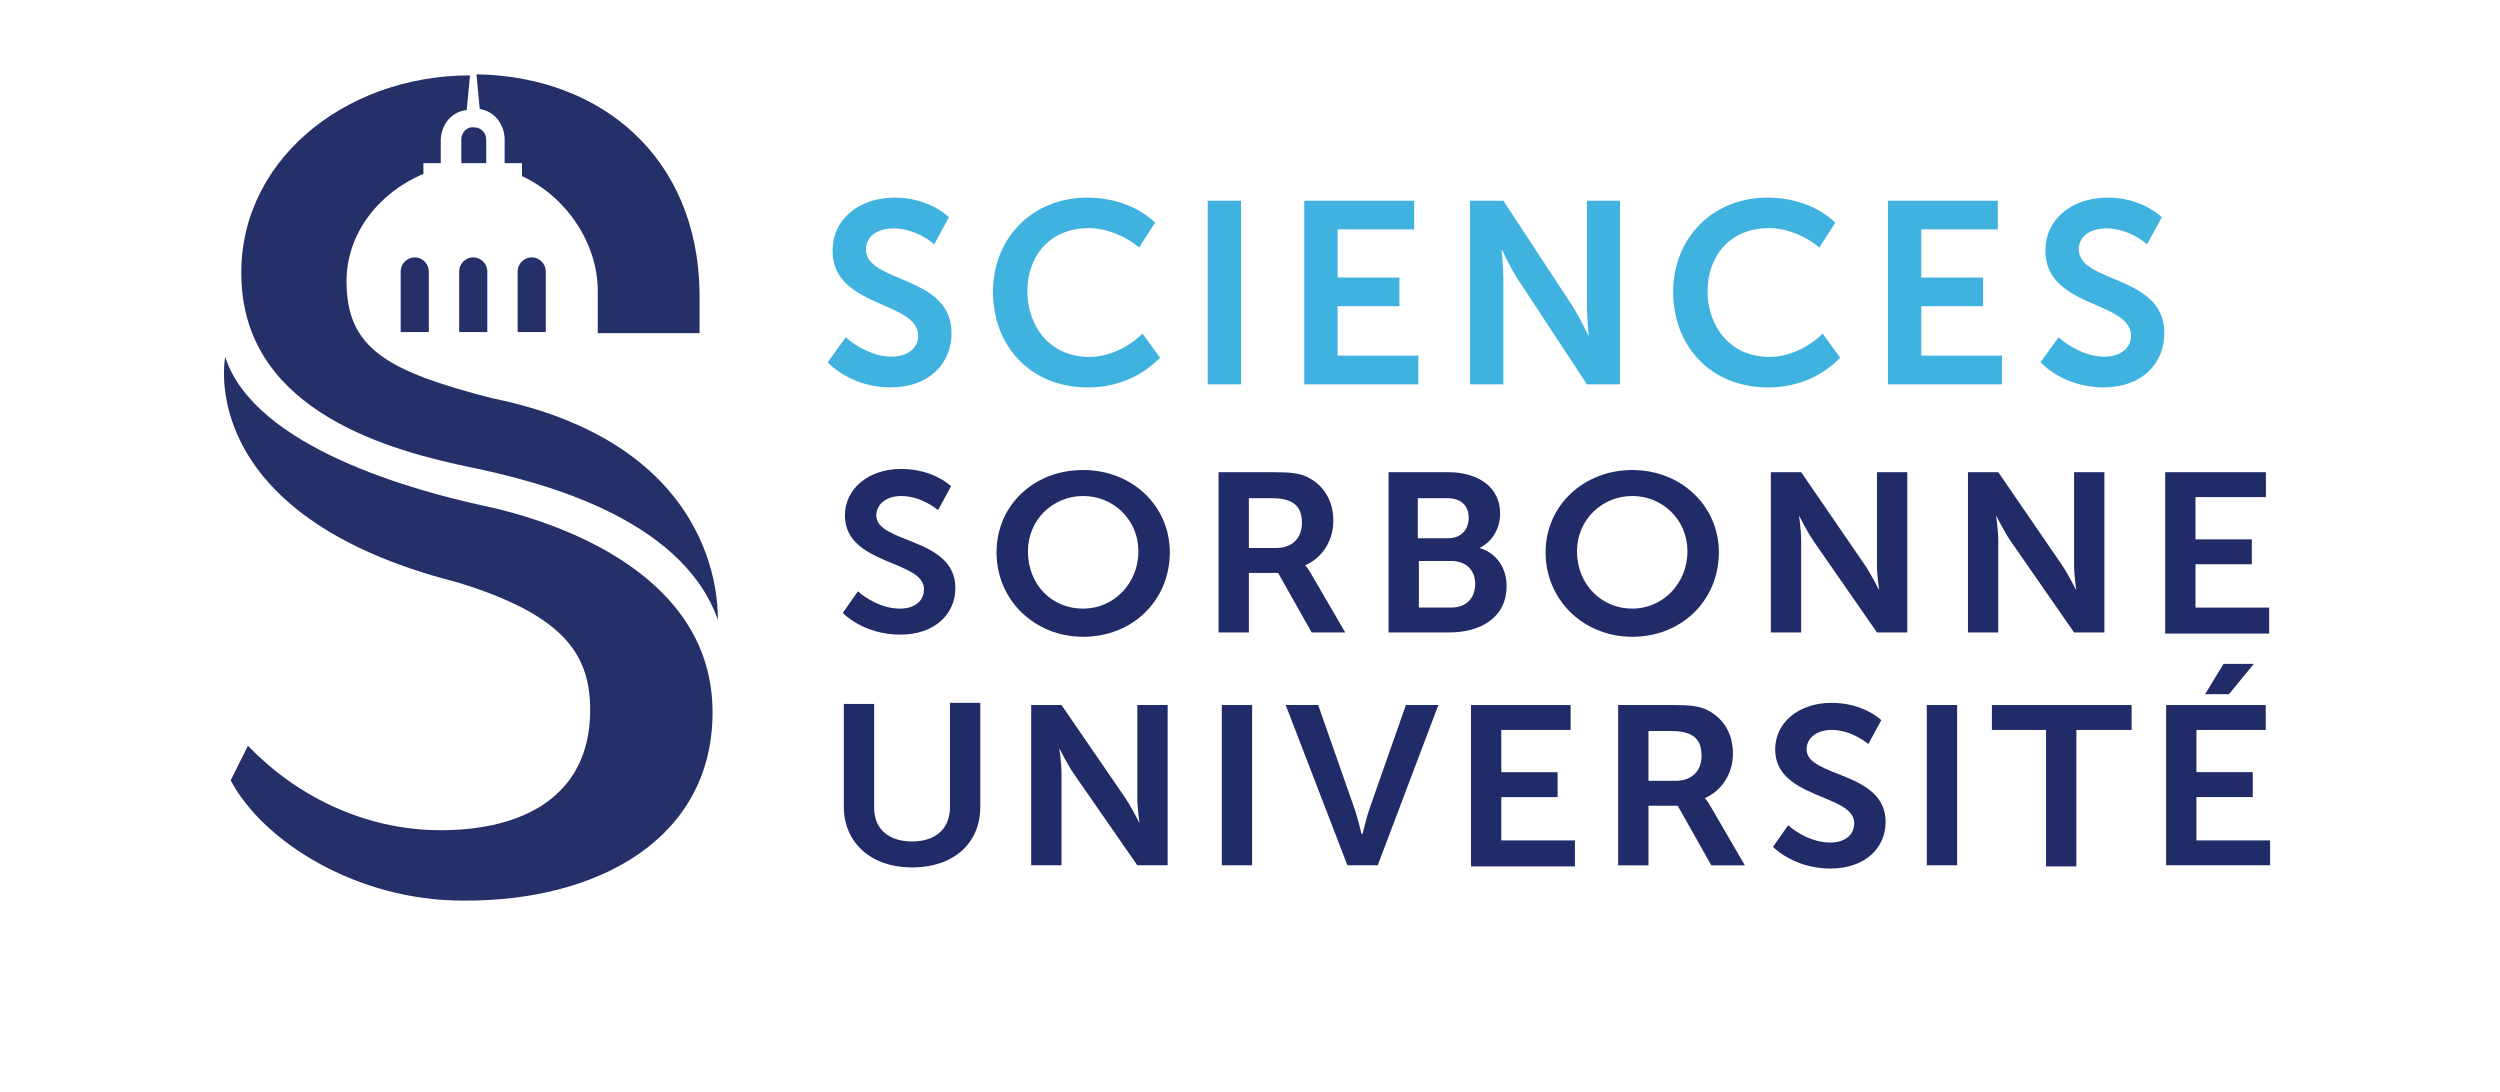 <?xml version="1.0" encoding="UTF-8" standalone="no"?>
<!-- Created with Inkscape (http://www.inkscape.org/) -->

<svg
   xmlns:dc="http://purl.org/dc/elements/1.1/"
   xmlns:cc="http://creativecommons.org/ns#"
   xmlns:rdf="http://www.w3.org/1999/02/22-rdf-syntax-ns#"
   xmlns:svg="http://www.w3.org/2000/svg"
   xmlns="http://www.w3.org/2000/svg"
   xmlns:sodipodi="http://sodipodi.sourceforge.net/DTD/sodipodi-0.dtd"
   xmlns:inkscape="http://www.inkscape.org/namespaces/inkscape"
   version="1.1"
   id="svg2"
   width="1392"
   height="608"
   viewBox="0 0 1392 608"
   sodipodi:docname="faculte_sciences_sorbonne_logo.svg"
   inkscape:version="0.92.1 r15371">
  <defs
     id="defs6">
    <clipPath
       clipPathUnits="userSpaceOnUse"
       id="clipPath4639">
      <rect
         style="fill:#202b67;fill-opacity:1;stroke:none;stroke-width:0;stroke-linecap:round;stroke-linejoin:round;stroke-miterlimit:4;stroke-dasharray:none;stroke-opacity:1"
         id="rect4641"
         width="372.838"
         height="521.973"
         x="48.469"
         y="26.373" />
    </clipPath>
    <clipPath
       clipPathUnits="userSpaceOnUse"
       id="clipPath4647">
      <rect
         style="fill:#202b67;fill-opacity:1;stroke:none;stroke-width:0;stroke-linecap:round;stroke-linejoin:round;stroke-miterlimit:4;stroke-dasharray:none;stroke-opacity:1"
         id="rect4649"
         width="413.909"
         height="648.545"
         x="-87"
         y="240.227" />
    </clipPath>
    <clipPath
       clipPathUnits="userSpaceOnUse"
       id="clipPath4653">
      <rect
         style="fill:#202b67;fill-opacity:1;stroke:none;stroke-width:0;stroke-linecap:round;stroke-linejoin:round;stroke-miterlimit:4;stroke-dasharray:none;stroke-opacity:1"
         id="rect4655"
         width="365.381"
         height="559.257"
         x="-80.16"
         y="283.631" />
    </clipPath>
    <clipPath
       clipPathUnits="userSpaceOnUse"
       id="clipPath4653-5">
      <rect
         style="fill:#202b67;fill-opacity:1;stroke:none;stroke-width:0;stroke-linecap:round;stroke-linejoin:round;stroke-miterlimit:4;stroke-dasharray:none;stroke-opacity:1"
         id="rect4655-1"
         width="365.381"
         height="559.257"
         x="-80.16"
         y="283.631" />
    </clipPath>
    <clipPath
       clipPathUnits="userSpaceOnUse"
       id="clipPath4684">
      <g
         id="use4686"
         inkscape:label="Clip">
        <g
           transform="translate(-24.054,0.551)"
           id="g5189">
          <path
             style="fill:#000000;stroke-width:1.333"
             d="M 110.837,790.749 C 67.865,785.343 26.67,763.115 6.564,734.484 l -6.491,-9.243 4.851,-9.804 4.851,-9.804 8.399,7.857 c 26.791,25.062 61.438,38.645 98.574,38.645 20.849,0 34.076,-2.567 47.857,-9.288 20.366,-9.932 31.159,-24.928 33.974,-47.205 5.241,-41.477 -17.307,-64.303 -81.825,-82.831 C 41.895,591.313 -0.158,553.064 -3.671,503.278 c -0.432,-6.129 -0.469,-11.143 -0.081,-11.143 0.388,0 2.427,3.438 4.531,7.641 5.077,10.14 21.048,25.757 35.607,34.818 23.301,14.501 53.928,26.09 97.31,36.821 31.628,7.823 48.195,13.576 67.575,23.465 26.021,13.278 44.599,30.293 55.213,50.568 7.818,14.934 9.425,22.377 9.361,43.353 -0.051,16.85 -0.416,19.705 -3.747,29.333 -4.845,14.004 -10.129,23.041 -19.209,32.848 -23.151,25.006 -59.211,38.811 -105.575,40.416 -9.191,0.318 -21.106,0.026 -26.479,-0.65 z m 153.119,-166.269 c -12.449,-24.102 -44.21,-46.628 -84.783,-60.131 -14.996,-4.991 -22.83,-7.044 -58.731,-15.397 -43.203,-10.052 -74.789,-25.903 -93.729,-47.039 -7.632,-8.517 -16.168,-24.948 -18.932,-36.444 -2.492,-10.365 -2.128,-34.669 0.679,-45.333 4.117,-15.642 13.358,-32.277 24.523,-44.145 23.38,-24.853 52.348,-38.252 90.511,-41.865 l 9.556,-0.905 -0.625,5.791 c -1.425,13.203 -1.699,13.921 -6.076,15.891 -6.855,3.085 -9.592,8.068 -10.184,18.536 l -0.521,9.217 -4.187,0.407 c -3.135,0.305 -4.291,1.141 -4.602,3.326 -0.278,1.952 -2.909,4.326 -7.938,7.165 -24.083,13.592 -37.216,38.748 -33.587,64.337 1.777,12.532 5.209,19.724 13.059,27.37 11.401,11.105 32.862,19.939 70.461,29.002 49.638,11.967 82.316,31.631 102.156,61.475 10.264,15.439 18.921,40.724 18,52.574 l -0.402,5.17 z M 94.885,476.921 v -18.241 c -0.117,-18.085 0.491,-23.16 7.173,-23.16 7.406,0 7.056,5.123 7.173,23.16 v 18.241 c -6.8,-0.058 -7.268,-0.02 -14.346,0 z m 32.609,-0.341 c -0.489,-0.489 -0.889,-8.455 -0.889,-17.703 0,-13.06 0.463,-17.476 2.076,-19.778 2.241,-3.199 5.909,-3.779 10.012,-1.583 2.367,1.267 2.579,2.963 2.579,20.667 v 19.286 h -6.444 c -3.544,0 -6.844,-0.4 -7.333,-0.889 z m 32.06,0.06 c -0.522,-0.522 -0.94,-8.199 -0.929,-17.06 0.023,-18.774 1.267,-22.572 7.595,-23.189 7.224,-0.705 8.533,3.055 8.093,23.24 l -0.374,17.171 -6.718,0.393 c -3.695,0.216 -7.145,-0.034 -7.667,-0.556 z m 44.385,-12.958 c 0,-15.88 -3.189,-30.547 -8.971,-41.259 -5.073,-9.399 -18.185,-23.121 -26.664,-27.907 -5.962,-3.365 -7.032,-4.558 -7.032,-7.841 0,-3.537 -0.404,-3.873 -4.667,-3.873 h -4.667 l -0.005,-9 c -0.005,-10.569 -2.779,-16.287 -9.188,-18.942 -4.407,-1.825 -4.862,-2.924 -6.004,-14.492 l -0.701,-7.101 8.949,0.855 c 49.37,4.714 84.859,27.517 102.742,66.016 8.269,17.801 10.977,30.535 11.838,55.664 l 0.743,21.667 h -28.187 -28.187 z m -76,-88.785 c 0,-10.995 3.773,-14.64 10.37,-10.02 2.497,1.749 2.963,3.323 2.963,10 v 7.924 h -6.667 -6.667 z"
             id="path5187"
             inkscape:connector-curvature="0"
             clip-path="url(#clipPath4653)"
             transform="translate(-757.538,-458.228)"
             sodipodi:nodetypes="cscccssssssscsssscsssccssssssssccsccscsscssccsccsccccsccscsccssscsccscsscccccsscccccscscccs" />
        </g>
      </g>
    </clipPath>
    <clipPath
       clipPathUnits="userSpaceOnUse"
       id="clipPath4653-57">
      <rect
         style="fill:#202b67;fill-opacity:1;stroke:none;stroke-width:0;stroke-linecap:round;stroke-linejoin:round;stroke-miterlimit:4;stroke-dasharray:none;stroke-opacity:1"
         id="rect4655-16"
         width="365.381"
         height="559.257"
         x="-80.16"
         y="283.631" />
    </clipPath>
    <clipPath
       clipPathUnits="userSpaceOnUse"
       id="clipPath4653-3">
      <rect
         style="fill:#202b67;fill-opacity:1;stroke:none;stroke-width:0;stroke-linecap:round;stroke-linejoin:round;stroke-miterlimit:4;stroke-dasharray:none;stroke-opacity:1"
         id="rect4655-3"
         width="365.381"
         height="559.257"
         x="-80.16"
         y="283.631" />
    </clipPath>
    <clipPath
       clipPathUnits="userSpaceOnUse"
       id="clipPath4653-57-3">
      <rect
         style="fill:#202b67;fill-opacity:1;stroke:none;stroke-width:0;stroke-linecap:round;stroke-linejoin:round;stroke-miterlimit:4;stroke-dasharray:none;stroke-opacity:1"
         id="rect4655-16-7"
         width="365.381"
         height="559.257"
         x="-80.16"
         y="283.631" />
    </clipPath>
    <clipPath
       clipPathUnits="userSpaceOnUse"
       id="clipPath4818">
      <rect
         style="fill:#d70000;fill-opacity:1;stroke:none;stroke-width:0;stroke-linecap:round;stroke-linejoin:round;stroke-miterlimit:4;stroke-dasharray:none;stroke-opacity:0.977"
         id="rect4820"
         width="28.895"
         height="58.722"
         x="-694.777"
         y="-33.349" />
    </clipPath>
    <clipPath
       clipPathUnits="userSpaceOnUse"
       id="clipPath4818-4">
      <rect
         style="fill:#d70000;fill-opacity:1;stroke:none;stroke-width:0;stroke-linecap:round;stroke-linejoin:round;stroke-miterlimit:4;stroke-dasharray:none;stroke-opacity:0.977"
         id="rect4820-8"
         width="28.895"
         height="58.722"
         x="-694.777"
         y="-33.349" />
    </clipPath>
    <clipPath
       clipPathUnits="userSpaceOnUse"
       id="clipPath4653-4">
      <rect
         style="fill:#202b67;fill-opacity:1;stroke:none;stroke-width:0;stroke-linecap:round;stroke-linejoin:round;stroke-miterlimit:4;stroke-dasharray:none;stroke-opacity:1"
         id="rect4655-8"
         width="365.381"
         height="559.257"
         x="-80.16"
         y="283.631" />
    </clipPath>
    <clipPath
       clipPathUnits="userSpaceOnUse"
       id="clipPath4818-2">
      <rect
         style="fill:#d70000;fill-opacity:1;stroke:none;stroke-width:0;stroke-linecap:round;stroke-linejoin:round;stroke-miterlimit:4;stroke-dasharray:none;stroke-opacity:0.977"
         id="rect4820-1"
         width="28.895"
         height="58.722"
         x="-694.777"
         y="-33.349" />
    </clipPath>
    <clipPath
       clipPathUnits="userSpaceOnUse"
       id="clipPath4653-9">
      <rect
         style="fill:#202b67;fill-opacity:1;stroke:none;stroke-width:0;stroke-linecap:round;stroke-linejoin:round;stroke-miterlimit:4;stroke-dasharray:none;stroke-opacity:1"
         id="rect4655-9"
         width="365.381"
         height="559.257"
         x="-80.16"
         y="283.631" />
    </clipPath>
    <clipPath
       clipPathUnits="userSpaceOnUse"
       id="clipPath4818-9">
      <rect
         style="fill:#d70000;fill-opacity:1;stroke:none;stroke-width:0;stroke-linecap:round;stroke-linejoin:round;stroke-miterlimit:4;stroke-dasharray:none;stroke-opacity:0.977"
         id="rect4820-0"
         width="28.895"
         height="58.722"
         x="-694.777"
         y="-33.349" />
    </clipPath>
    <clipPath
       clipPathUnits="userSpaceOnUse"
       id="clipPath4653-8">
      <rect
         style="fill:#202b67;fill-opacity:1;stroke:none;stroke-width:0;stroke-linecap:round;stroke-linejoin:round;stroke-miterlimit:4;stroke-dasharray:none;stroke-opacity:1"
         id="rect4655-93"
         width="365.381"
         height="559.257"
         x="-80.16"
         y="283.631" />
    </clipPath>
    <clipPath
       clipPathUnits="userSpaceOnUse"
       id="clipPath4974">
      <g
         id="g4988"
         transform="translate(-176.255,-849.973)">
        <rect
           y="878.227"
           x="-686.114"
           height="362.5"
           width="448.182"
           id="rect4976"
           style="fill:#d70000;fill-opacity:1;stroke:none;stroke-width:0;stroke-linecap:round;stroke-linejoin:round;stroke-miterlimit:4;stroke-dasharray:none;stroke-opacity:0.977" />
        <rect
           y="688.409"
           x="-419.841"
           height="243.864"
           width="137.091"
           id="rect4978"
           style="fill:#d70000;fill-opacity:1;stroke:none;stroke-width:0;stroke-linecap:round;stroke-linejoin:round;stroke-miterlimit:4;stroke-dasharray:none;stroke-opacity:0.977" />
        <rect
           y="639.636"
           x="-719.068"
           height="297.909"
           width="199.045"
           id="rect4980"
           style="fill:#d70000;fill-opacity:1;stroke:none;stroke-width:0;stroke-linecap:round;stroke-linejoin:round;stroke-miterlimit:4;stroke-dasharray:none;stroke-opacity:0.977" />
        <rect
           y="671.273"
           x="-604.386"
           height="147.636"
           width="122.591"
           id="rect4982"
           style="fill:#d70000;fill-opacity:1;stroke:none;stroke-width:0;stroke-linecap:round;stroke-linejoin:round;stroke-miterlimit:4;stroke-dasharray:none;stroke-opacity:0.977" />
        <rect
           y="696.318"
           x="-460.705"
           height="116"
           width="116"
           id="rect4984"
           style="fill:#d70000;fill-opacity:1;stroke:none;stroke-width:0;stroke-linecap:round;stroke-linejoin:round;stroke-miterlimit:4;stroke-dasharray:none;stroke-opacity:0.977" />
        <rect
           y="669.955"
           x="-628.114"
           height="81.727"
           width="210.909"
           id="rect4986"
           style="fill:#d70000;fill-opacity:1;stroke:none;stroke-width:0;stroke-linecap:round;stroke-linejoin:round;stroke-miterlimit:4;stroke-dasharray:none;stroke-opacity:0.977" />
      </g>
    </clipPath>
    <clipPath
       clipPathUnits="userSpaceOnUse"
       id="clipPath4818-1">
      <rect
         style="fill:#d70000;fill-opacity:1;stroke:none;stroke-width:0;stroke-linecap:round;stroke-linejoin:round;stroke-miterlimit:4;stroke-dasharray:none;stroke-opacity:0.977"
         id="rect4820-2"
         width="28.895"
         height="58.722"
         x="-694.777"
         y="-33.349" />
    </clipPath>
    <clipPath
       clipPathUnits="userSpaceOnUse"
       id="clipPath4653-2">
      <rect
         style="fill:#202b67;fill-opacity:1;stroke:none;stroke-width:0;stroke-linecap:round;stroke-linejoin:round;stroke-miterlimit:4;stroke-dasharray:none;stroke-opacity:1"
         id="rect4655-15"
         width="365.381"
         height="559.257"
         x="-80.16"
         y="283.631" />
    </clipPath>
    <clipPath
       clipPathUnits="userSpaceOnUse"
       id="clipPath4974-0">
      <g
         id="g4988-9"
         transform="translate(-176.255,-849.973)">
        <rect
           y="878.227"
           x="-686.114"
           height="362.5"
           width="448.182"
           id="rect4976-0"
           style="fill:#d70000;fill-opacity:1;stroke:none;stroke-width:0;stroke-linecap:round;stroke-linejoin:round;stroke-miterlimit:4;stroke-dasharray:none;stroke-opacity:0.977" />
        <rect
           y="688.409"
           x="-419.841"
           height="243.864"
           width="137.091"
           id="rect4978-4"
           style="fill:#d70000;fill-opacity:1;stroke:none;stroke-width:0;stroke-linecap:round;stroke-linejoin:round;stroke-miterlimit:4;stroke-dasharray:none;stroke-opacity:0.977" />
        <rect
           y="639.636"
           x="-719.068"
           height="297.909"
           width="199.045"
           id="rect4980-0"
           style="fill:#d70000;fill-opacity:1;stroke:none;stroke-width:0;stroke-linecap:round;stroke-linejoin:round;stroke-miterlimit:4;stroke-dasharray:none;stroke-opacity:0.977" />
        <rect
           y="671.273"
           x="-604.386"
           height="147.636"
           width="122.591"
           id="rect4982-1"
           style="fill:#d70000;fill-opacity:1;stroke:none;stroke-width:0;stroke-linecap:round;stroke-linejoin:round;stroke-miterlimit:4;stroke-dasharray:none;stroke-opacity:0.977" />
        <rect
           y="696.318"
           x="-460.705"
           height="116"
           width="116"
           id="rect4984-3"
           style="fill:#d70000;fill-opacity:1;stroke:none;stroke-width:0;stroke-linecap:round;stroke-linejoin:round;stroke-miterlimit:4;stroke-dasharray:none;stroke-opacity:0.977" />
        <rect
           y="669.955"
           x="-628.114"
           height="81.727"
           width="210.909"
           id="rect4986-7"
           style="fill:#d70000;fill-opacity:1;stroke:none;stroke-width:0;stroke-linecap:round;stroke-linejoin:round;stroke-miterlimit:4;stroke-dasharray:none;stroke-opacity:0.977" />
      </g>
    </clipPath>
    <clipPath
       clipPathUnits="userSpaceOnUse"
       id="clipPath4653-3-4">
      <rect
         style="fill:#202b67;fill-opacity:1;stroke:none;stroke-width:0;stroke-linecap:round;stroke-linejoin:round;stroke-miterlimit:4;stroke-dasharray:none;stroke-opacity:1"
         id="rect4655-3-1"
         width="365.381"
         height="559.257"
         x="-80.16"
         y="283.631" />
    </clipPath>
    <clipPath
       clipPathUnits="userSpaceOnUse"
       id="clipPath4818-4-1">
      <rect
         style="fill:#d70000;fill-opacity:1;stroke:none;stroke-width:0;stroke-linecap:round;stroke-linejoin:round;stroke-miterlimit:4;stroke-dasharray:none;stroke-opacity:0.977"
         id="rect4820-8-3"
         width="28.895"
         height="58.722"
         x="-694.777"
         y="-33.349" />
    </clipPath>
    <clipPath
       clipPathUnits="userSpaceOnUse"
       id="clipPath4653-4-0">
      <rect
         style="fill:#202b67;fill-opacity:1;stroke:none;stroke-width:0;stroke-linecap:round;stroke-linejoin:round;stroke-miterlimit:4;stroke-dasharray:none;stroke-opacity:1"
         id="rect4655-8-3"
         width="365.381"
         height="559.257"
         x="-80.16"
         y="283.631" />
    </clipPath>
    <clipPath
       clipPathUnits="userSpaceOnUse"
       id="clipPath4818-2-2">
      <rect
         style="fill:#d70000;fill-opacity:1;stroke:none;stroke-width:0;stroke-linecap:round;stroke-linejoin:round;stroke-miterlimit:4;stroke-dasharray:none;stroke-opacity:0.977"
         id="rect4820-1-1"
         width="28.895"
         height="58.722"
         x="-694.777"
         y="-33.349" />
    </clipPath>
    <clipPath
       clipPathUnits="userSpaceOnUse"
       id="clipPath4653-9-7">
      <rect
         style="fill:#202b67;fill-opacity:1;stroke:none;stroke-width:0;stroke-linecap:round;stroke-linejoin:round;stroke-miterlimit:4;stroke-dasharray:none;stroke-opacity:1"
         id="rect4655-9-5"
         width="365.381"
         height="559.257"
         x="-80.16"
         y="283.631" />
    </clipPath>
    <clipPath
       clipPathUnits="userSpaceOnUse"
       id="clipPath4818-9-6">
      <rect
         style="fill:#d70000;fill-opacity:1;stroke:none;stroke-width:0;stroke-linecap:round;stroke-linejoin:round;stroke-miterlimit:4;stroke-dasharray:none;stroke-opacity:0.977"
         id="rect4820-0-5"
         width="28.895"
         height="58.722"
         x="-694.777"
         y="-33.349" />
    </clipPath>
    <clipPath
       clipPathUnits="userSpaceOnUse"
       id="clipPath4653-8-4">
      <rect
         style="fill:#202b67;fill-opacity:1;stroke:none;stroke-width:0;stroke-linecap:round;stroke-linejoin:round;stroke-miterlimit:4;stroke-dasharray:none;stroke-opacity:1"
         id="rect4655-93-2"
         width="365.381"
         height="559.257"
         x="-80.16"
         y="283.631" />
    </clipPath>
    <clipPath
       clipPathUnits="userSpaceOnUse"
       id="clipPath4818-9-6-9">
      <rect
         style="fill:#d70000;fill-opacity:1;stroke:none;stroke-width:0;stroke-linecap:round;stroke-linejoin:round;stroke-miterlimit:4;stroke-dasharray:none;stroke-opacity:0.977"
         id="rect4820-0-5-1"
         width="28.895"
         height="58.722"
         x="-694.777"
         y="-33.349" />
    </clipPath>
    <clipPath
       clipPathUnits="userSpaceOnUse"
       id="clipPath4653-8-4-9">
      <rect
         style="fill:#202b67;fill-opacity:1;stroke:none;stroke-width:0;stroke-linecap:round;stroke-linejoin:round;stroke-miterlimit:4;stroke-dasharray:none;stroke-opacity:1"
         id="rect4655-93-2-6"
         width="365.381"
         height="559.257"
         x="-80.16"
         y="283.631" />
    </clipPath>
    <clipPath
       clipPathUnits="userSpaceOnUse"
       id="clipPath4818-9-6-0">
      <rect
         style="fill:#d70000;fill-opacity:1;stroke:none;stroke-width:0;stroke-linecap:round;stroke-linejoin:round;stroke-miterlimit:4;stroke-dasharray:none;stroke-opacity:0.977"
         id="rect4820-0-5-5"
         width="28.895"
         height="58.722"
         x="-694.777"
         y="-33.349" />
    </clipPath>
    <clipPath
       clipPathUnits="userSpaceOnUse"
       id="clipPath4653-8-4-6">
      <rect
         style="fill:#202b67;fill-opacity:1;stroke:none;stroke-width:0;stroke-linecap:round;stroke-linejoin:round;stroke-miterlimit:4;stroke-dasharray:none;stroke-opacity:1"
         id="rect4655-93-2-64"
         width="365.381"
         height="559.257"
         x="-80.16"
         y="283.631" />
    </clipPath>
    <clipPath
       clipPathUnits="userSpaceOnUse"
       id="clipPath4653-3-4-7">
      <rect
         style="fill:#202b67;fill-opacity:1;stroke:none;stroke-width:0;stroke-linecap:round;stroke-linejoin:round;stroke-miterlimit:4;stroke-dasharray:none;stroke-opacity:1"
         id="rect4655-3-1-5"
         width="365.381"
         height="559.257"
         x="-80.16"
         y="283.631" />
    </clipPath>
    <clipPath
       clipPathUnits="userSpaceOnUse"
       id="clipPath4653-3-4-9">
      <rect
         style="fill:#202b67;fill-opacity:1;stroke:none;stroke-width:0;stroke-linecap:round;stroke-linejoin:round;stroke-miterlimit:4;stroke-dasharray:none;stroke-opacity:1"
         id="rect4655-3-1-8"
         width="365.381"
         height="559.257"
         x="-80.16"
         y="283.631" />
    </clipPath>
    <clipPath
       clipPathUnits="userSpaceOnUse"
       id="clipPath4818-4-1-2">
      <rect
         style="fill:#d70000;fill-opacity:1;stroke:none;stroke-width:0;stroke-linecap:round;stroke-linejoin:round;stroke-miterlimit:4;stroke-dasharray:none;stroke-opacity:0.977"
         id="rect4820-8-3-8"
         width="28.895"
         height="58.722"
         x="-694.777"
         y="-33.349" />
    </clipPath>
    <clipPath
       clipPathUnits="userSpaceOnUse"
       id="clipPath4653-4-0-2">
      <rect
         style="fill:#202b67;fill-opacity:1;stroke:none;stroke-width:0;stroke-linecap:round;stroke-linejoin:round;stroke-miterlimit:4;stroke-dasharray:none;stroke-opacity:1"
         id="rect4655-8-3-9"
         width="365.381"
         height="559.257"
         x="-80.16"
         y="283.631" />
    </clipPath>
    <clipPath
       clipPathUnits="userSpaceOnUse"
       id="clipPath4818-4-1-7">
      <rect
         style="fill:#d70000;fill-opacity:1;stroke:none;stroke-width:0;stroke-linecap:round;stroke-linejoin:round;stroke-miterlimit:4;stroke-dasharray:none;stroke-opacity:0.977"
         id="rect4820-8-3-6"
         width="28.895"
         height="58.722"
         x="-694.777"
         y="-33.349" />
    </clipPath>
    <clipPath
       clipPathUnits="userSpaceOnUse"
       id="clipPath4653-4-0-1">
      <rect
         style="fill:#202b67;fill-opacity:1;stroke:none;stroke-width:0;stroke-linecap:round;stroke-linejoin:round;stroke-miterlimit:4;stroke-dasharray:none;stroke-opacity:1"
         id="rect4655-8-3-3"
         width="365.381"
         height="559.257"
         x="-80.16"
         y="283.631" />
    </clipPath>
  </defs>
  <sodipodi:namedview
     pagecolor="#ffffff"
     bordercolor="#666666"
     borderopacity="1"
     objecttolerance="10"
     gridtolerance="10"
     guidetolerance="10"
     inkscape:pageopacity="0"
     inkscape:pageshadow="2"
     inkscape:window-width="1920"
     inkscape:window-height="1043"
     id="namedview4"
     showgrid="false"
     inkscape:zoom="1"
     inkscape:cx="-115.04225"
     inkscape:cy="361.07127"
     inkscape:window-x="0"
     inkscape:window-y="0"
     inkscape:window-maximized="1"
     inkscape:current-layer="svg2"
     showguides="false"
     inkscape:lockguides="true" />
  <path
     d="m 460.837,201.751 c 9.216,9.216 22.32,13.968 34.992,13.968 21.888,0 33.984,-13.68 33.984,-30.24 0,-32.544 -47.664,-27.648 -47.664,-46.656 0,-7.056 6.192,-11.664 15.552,-11.664 8.064,0 16.848,3.888 22.464,8.928 l 8.208,-15.12 c -8.064,-7.344 -19.296,-10.944 -29.952,-10.944 -19.872,0 -34.848,11.664 -34.848,29.664 0,31.824 47.664,27.792 47.664,47.232 0,6.912 -5.76,11.664 -14.976,11.664 -9.504,0 -19.296,-5.328 -25.344,-10.8 z"
     style="font-style:normal;font-variant:normal;font-weight:normal;font-stretch:normal;font-size:medium;line-height:1.25;font-family:'Museo Sans Cyrl';-inkscape-font-specification:'Museo Sans Cyrl';letter-spacing:10.45px;word-spacing:0.11px;fill:#40b2e0;fill-opacity:1;stroke:none;stroke-opacity:1"
     id="path4545"
     inkscape:connector-curvature="0" />
  <path
     d="m 552.883,162.439 c 0,30.096 20.736,53.28 52.848,53.28 18.288,0 31.392,-7.632 40.176,-16.56 l -9.792,-13.392 c -7.776,7.632 -18.72,12.96 -29.664,12.96 -22.176,0 -34.416,-17.424 -34.416,-36.576 0,-18.864 11.808,-35.136 34.272,-35.136 9.936,0 20.736,4.608 27.936,10.8 l 8.928,-13.824 c -9.936,-9.648 -24.336,-13.968 -37.728,-13.968 -30.816,0 -52.56,22.752 -52.56,52.416 z"
     style="font-style:normal;font-variant:normal;font-weight:normal;font-stretch:normal;font-size:medium;line-height:1.25;font-family:'Museo Sans Cyrl';-inkscape-font-specification:'Museo Sans Cyrl';letter-spacing:10.45px;word-spacing:0.11px;fill:#40b2e0;fill-opacity:1;stroke:none;stroke-opacity:1"
     id="path4547"
     inkscape:connector-curvature="0" />
  <path
     d="m 672.456,213.991 h 18.576 v -102.24 h -18.576 z"
     style="font-style:normal;font-variant:normal;font-weight:normal;font-stretch:normal;font-size:medium;line-height:1.25;font-family:'Museo Sans Cyrl';-inkscape-font-specification:'Museo Sans Cyrl';letter-spacing:10.45px;word-spacing:0.11px;fill:#40b2e0;fill-opacity:1;stroke:none;stroke-opacity:1"
     id="path4549"
     inkscape:connector-curvature="0" />
  <path
     d="m 726.218,213.991 h 63.504 v -15.984 h -44.928 v -27.504 h 34.416 v -15.984 h -34.416 v -26.784 h 42.624 v -15.984 h -61.2 z"
     style="font-style:normal;font-variant:normal;font-weight:normal;font-stretch:normal;font-size:medium;line-height:1.25;font-family:'Museo Sans Cyrl';-inkscape-font-specification:'Museo Sans Cyrl';letter-spacing:10.45px;word-spacing:0.11px;fill:#40b2e0;fill-opacity:1;stroke:none;stroke-opacity:1"
     id="path4551"
     inkscape:connector-curvature="0" />
  <path
     d="m 818.512,213.991 h 18.576 v -58.896 c 0,-6.048 -1.008,-15.84 -1.008,-15.84 h 0.288 c 0,0 4.608,9.792 8.496,15.84 l 38.736,58.896 h 18.432 v -102.24 h -18.432 v 59.04 c 0,6.048 1.008,15.84 1.008,15.84 h -0.288 c 0,0 -4.752,-9.792 -8.496,-15.84 l -38.736,-59.04 h -18.576 z"
     style="font-style:normal;font-variant:normal;font-weight:normal;font-stretch:normal;font-size:medium;line-height:1.25;font-family:'Museo Sans Cyrl';-inkscape-font-specification:'Museo Sans Cyrl';letter-spacing:10.45px;word-spacing:0.11px;fill:#40b2e0;fill-opacity:1;stroke:none;stroke-opacity:1"
     id="path4553"
     inkscape:connector-curvature="0" />
  <path
     d="m 931.62,162.439 c 0,30.096 20.736,53.28 52.848,53.28 18.288,0 31.392,-7.632 40.176,-16.56 l -9.792,-13.392 c -7.776,7.632 -18.72,12.96 -29.664,12.96 -22.176,0 -34.416,-17.424 -34.416,-36.576 0,-18.864 11.808,-35.136 34.272,-35.136 9.936,0 20.736,4.608 27.936,10.8 l 8.928,-13.824 c -9.936,-9.648 -24.336,-13.968 -37.728,-13.968 -30.816,0 -52.56,22.752 -52.56,52.416 z"
     style="font-style:normal;font-variant:normal;font-weight:normal;font-stretch:normal;font-size:medium;line-height:1.25;font-family:'Museo Sans Cyrl';-inkscape-font-specification:'Museo Sans Cyrl';letter-spacing:10.45px;word-spacing:0.11px;fill:#40b2e0;fill-opacity:1;stroke:none;stroke-opacity:1"
     id="path4555"
     inkscape:connector-curvature="0" />
  <path
     d="m 1051.193,213.991 h 63.504 v -15.984 h -44.928 v -27.504 h 34.416 v -15.984 h -34.416 v -26.784 h 42.624 v -15.984 h -61.2 z"
     style="font-style:normal;font-variant:normal;font-weight:normal;font-stretch:normal;font-size:medium;line-height:1.25;font-family:'Museo Sans Cyrl';-inkscape-font-specification:'Museo Sans Cyrl';letter-spacing:10.45px;word-spacing:0.11px;fill:#40b2e0;fill-opacity:1;stroke:none;stroke-opacity:1"
     id="path4557"
     inkscape:connector-curvature="0" />
  <path
     d="m 1136.143,201.751 c 9.216,9.216 22.32,13.968 34.992,13.968 21.888,0 33.984,-13.68 33.984,-30.24 0,-32.544 -47.664,-27.648 -47.664,-46.656 0,-7.056 6.192,-11.664 15.552,-11.664 8.064,0 16.848,3.888 22.464,8.928 l 8.208,-15.12 c -8.064,-7.344 -19.296,-10.944 -29.952,-10.944 -19.872,0 -34.848,11.664 -34.848,29.664 0,31.824 47.664,27.792 47.664,47.232 0,6.912 -5.76,11.664 -14.976,11.664 -9.504,0 -19.296,-5.328 -25.344,-10.8 z"
     style="font-style:normal;font-variant:normal;font-weight:normal;font-stretch:normal;font-size:medium;line-height:1.25;font-family:'Museo Sans Cyrl';-inkscape-font-specification:'Museo Sans Cyrl';letter-spacing:10.45px;word-spacing:0.11px;fill:#40b2e0;fill-opacity:1;stroke:none;stroke-opacity:1"
     id="path4559"
     inkscape:connector-curvature="0" />
  <g
     id="g4714"
     transform="matrix(1.128,0,0,1.128,-237.925,-384.044)"
     style="fill:#202b67;fill-opacity:1">
    <path
       style="stroke-width:5.346;fill:#202b67;fill-opacity:1"
       id="path18"
       d="m 634.412,632.344 c 0,0 9.088,8.553 20.848,8.553 6.415,0 11.76,-3.207 11.76,-9.622 0,-14.433 -39.023,-11.76 -39.023,-36.35 0,-13.364 11.76,-22.986 27.797,-22.986 16.037,0 24.59,8.553 24.59,8.553 l -6.415,11.76 c 0,0 -8.018,-6.949 -18.175,-6.949 -6.949,0 -12.295,3.742 -12.295,9.622 0,13.899 39.023,10.691 39.023,35.816 0,12.829 -10.157,22.986 -27.263,22.986 -18.175,0 -28.332,-10.691 -28.332,-10.691 z"
       class="st1"
       inkscape:connector-curvature="0" />
    <path
       style="stroke-width:5.346;fill:#202b67;fill-opacity:1"
       id="path20"
       d="m 745.6,640.897 c 14.968,0 27.263,-12.295 27.263,-28.332 0,-15.502 -12.295,-27.263 -27.263,-27.263 -14.968,0 -27.263,11.76 -27.263,27.263 0,16.571 11.76,28.332 27.263,28.332 m 0,-68.424 c 24.055,0 42.765,17.64 42.765,40.627 0,23.521 -18.175,41.696 -42.765,41.696 -24.055,0 -42.765,-18.175 -42.765,-41.696 0,-22.986 18.175,-40.627 42.765,-40.627"
       class="st1"
       inkscape:connector-curvature="0" />
    <path
       style="stroke-width:5.346;fill:#202b67;fill-opacity:1"
       id="path22"
       d="m 840.752,610.961 c 8.018,0 12.829,-4.811 12.829,-12.295 0,-7.484 -3.207,-12.295 -14.968,-12.295 h -11.226 v 24.59 z m -28.332,-37.419 h 26.728 c 9.088,0 12.829,0.535 16.571,2.138 8.018,3.742 13.364,11.226 13.364,21.917 0,9.622 -5.346,18.175 -13.899,21.917 v 0 c 0,0 1.069,1.069 2.673,3.742 l 17.106,29.401 h -16.571 l -16.571,-29.401 h -14.433 v 29.401 h -14.968 z"
       class="st1"
       inkscape:connector-curvature="0" />
    <path
       style="stroke-width:5.346;fill:#202b67;fill-opacity:1"
       id="path24"
       d="m 927.351,640.362 c 7.484,0 11.76,-4.811 11.76,-11.76 0,-6.415 -4.276,-11.226 -11.76,-11.226 h -16.037 v 22.986 z m -1.604,-34.212 c 6.415,0 10.157,-4.276 10.157,-10.157 0,-5.88 -3.742,-9.622 -10.691,-9.622 h -14.433 v 19.779 z m -29.401,-32.608 h 29.401 c 14.968,0 25.659,7.484 25.659,20.313 0,7.484 -3.742,13.899 -10.157,17.106 v 0 c 9.088,2.673 13.364,10.691 13.364,18.71 0,16.037 -13.364,22.986 -28.332,22.986 h -29.935 z"
       class="st1"
       inkscape:connector-curvature="0" />
    <path
       style="stroke-width:5.346;fill:#202b67;fill-opacity:1"
       id="path26"
       d="m 1016.622,640.897 c 14.968,0 27.263,-12.295 27.263,-28.332 0,-15.502 -12.295,-27.263 -27.263,-27.263 -14.968,0 -27.262,11.76 -27.262,27.263 0,16.571 12.295,28.332 27.262,28.332 m 0,-68.424 c 24.055,0 42.765,17.64 42.765,40.627 0,23.521 -18.175,41.696 -42.765,41.696 -24.055,0 -42.765,-18.175 -42.765,-41.696 0,-22.986 18.71,-40.627 42.765,-40.627"
       class="st1"
       inkscape:connector-curvature="0" />
    <path
       style="stroke-width:5.346;fill:#202b67;fill-opacity:1"
       id="path28"
       d="m 1085.046,573.542 h 14.968 l 31.539,45.972 c 3.207,4.811 6.949,12.295 6.949,12.295 v 0 c 0,0 -1.069,-7.484 -1.069,-12.295 v -45.972 h 14.968 v 79.115 h -14.968 l -31.539,-45.438 c -3.207,-4.811 -6.949,-12.295 -6.949,-12.295 v 0 c 0,0 1.069,7.484 1.069,12.295 v 45.438 h -14.968 z"
       class="st1"
       inkscape:connector-curvature="0" />
    <path
       style="stroke-width:5.346;fill:#202b67;fill-opacity:1"
       id="path30"
       d="m 1182.336,573.542 h 14.968 l 31.539,45.972 c 3.207,4.811 6.949,12.295 6.949,12.295 v 0 c 0,0 -1.069,-7.484 -1.069,-12.295 v -45.972 h 14.968 v 79.115 h -14.968 l -31.539,-45.438 c -3.207,-4.811 -6.949,-12.295 -6.949,-12.295 v 0 c 0,0 1.069,7.484 1.069,12.295 v 45.438 h -14.968 z"
       class="st1"
       inkscape:connector-curvature="0" />
    <polygon
       id="polygon32"
       points="190,35.2 190,32.8 183.2,32.8 183.2,28.8 188.4,28.8 188.4,26.5 183.2,26.5 183.2,22.6 189.7,22.6 189.7,20.3 180.4,20.3 180.4,35.2 "
       class="st1"
       transform="matrix(5.346,0,0,5.346,315.279,465.026)"
       style="fill:#202b67;fill-opacity:1" />
    <path
       style="stroke-width:5.346;fill:#202b67;fill-opacity:1"
       id="path34"
       d="m 627.462,687.938 h 14.968 v 51.318 c 0,10.691 7.484,16.571 18.71,16.571 11.226,0 18.71,-5.88 18.71,-17.106 v -51.318 h 14.968 v 51.318 c 0,18.175 -13.364,29.935 -33.677,29.935 -20.313,0 -33.677,-12.295 -33.677,-29.935 z"
       class="st1"
       inkscape:connector-curvature="0" />
    <path
       style="stroke-width:5.346;fill:#202b67;fill-opacity:1"
       id="path36"
       d="m 719.941,688.472 h 14.968 l 31.539,45.972 c 3.207,4.811 6.949,12.295 6.949,12.295 v 0 c 0,0 -1.069,-7.484 -1.069,-12.295 v -45.972 h 14.968 v 79.115 h -14.968 l -31.539,-45.438 c -3.207,-4.811 -6.949,-12.295 -6.949,-12.295 v 0 c 0,0 1.069,7.484 1.069,12.295 v 45.438 h -14.968 z"
       class="st1"
       inkscape:connector-curvature="0" />
    <rect
       style="stroke-width:5.346;fill:#202b67;fill-opacity:1"
       id="rect38"
       height="79.115"
       width="14.968"
       class="st1"
       y="688.472"
       x="814.024" />
    <path
       style="stroke-width:5.346;fill:#202b67;fill-opacity:1"
       id="path40"
       d="m 845.563,688.472 h 16.037 l 18.175,51.852 c 1.604,4.811 3.207,11.76 3.207,11.76 h 0.535 c 0,0 1.604,-6.949 3.207,-11.76 l 18.175,-51.852 h 16.037 l -29.935,79.115 h -14.968 z"
       class="st1"
       inkscape:connector-curvature="0" />
    <polygon
       id="polygon42"
       points="125.5,44.1 119.1,44.1 119.1,48 124.3,48 124.3,50.3 119.1,50.3 119.1,54.3 125.9,54.3 125.9,56.7 116.3,56.7 116.3,41.8 125.5,41.8 "
       class="st1"
       transform="matrix(5.346,0,0,5.346,315.279,465.026)"
       style="fill:#202b67;fill-opacity:1" />
    <path
       style="stroke-width:5.346;fill:#202b67;fill-opacity:1"
       id="path44"
       d="m 1038.005,725.892 c 8.018,0 12.829,-4.811 12.829,-12.295 0,-7.484 -3.207,-12.295 -14.968,-12.295 h -11.226 v 24.59 z m -28.332,-37.419 h 26.728 c 9.088,0 12.829,0.535 16.571,2.138 8.018,3.742 13.364,11.226 13.364,21.917 0,9.622 -5.346,18.175 -13.899,21.917 v 0 c 0,0 1.069,1.069 2.673,3.742 l 17.106,29.401 h -16.571 l -16.571,-29.401 h -14.433 v 29.401 h -14.968 z"
       class="st1"
       inkscape:connector-curvature="0" />
    <path
       style="stroke-width:5.346;fill:#202b67;fill-opacity:1"
       id="path46"
       d="m 1093.599,747.809 c 0,0 9.088,8.553 20.848,8.553 6.415,0 11.76,-3.207 11.76,-9.622 0,-14.433 -39.023,-11.76 -39.023,-36.35 0,-13.364 11.76,-22.986 27.797,-22.986 16.037,0 24.59,8.553 24.59,8.553 l -6.415,11.76 c 0,0 -8.018,-6.949 -18.175,-6.949 -6.949,0 -12.295,3.742 -12.295,9.622 0,13.899 39.023,10.691 39.023,35.816 0,12.829 -10.157,22.986 -27.263,22.986 -18.175,0 -28.332,-10.691 -28.332,-10.691 z"
       class="st1"
       inkscape:connector-curvature="0" />
    <rect
       style="stroke-width:5.346;fill:#202b67;fill-opacity:1"
       id="rect48"
       height="79.115"
       width="14.968"
       class="st1"
       y="688.472"
       x="1162.023" />
    <polygon
       id="polygon50"
       points="172.2,56.7 169.4,56.7 169.4,44.1 164.4,44.1 164.4,41.8 177.3,41.8 177.3,44.1 172.2,44.1 "
       class="st1"
       transform="matrix(5.346,0,0,5.346,315.279,465.026)"
       style="fill:#202b67;fill-opacity:1" />
    <path
       style="stroke-width:5.346;fill:#202b67;fill-opacity:1"
       id="path52"
       d="m 1280.161,688.472 v 79.115 h 51.318 v -12.295 h -36.35 v -21.382 h 27.797 v -12.295 h -27.797 v -20.848 h 34.212 v -12.295 z m 28.332,-20.313 -9.088,14.968 h 11.76 l 12.295,-14.968 z"
       class="st1"
       inkscape:connector-curvature="0" />
  </g>
  <g
     id="g4682-9"
     clip-path="none"
     transform="translate(-459.402,920.488)" />
  <g
     id="g4694"
     transform="matrix(1.128,0,0,1.128,-233.842,-485.586)"
     style="stroke:none;stroke-opacity:1;fill:#263068;fill-opacity:1">
    <path
       style="stroke-width:5.346;stroke:none;stroke-opacity:1;fill:#263068;fill-opacity:1"
       id="path4"
       d="m 433.952,594.39 h 13.899 v -29.935 c 0,-3.742 -3.207,-6.949 -6.949,-6.949 -3.742,0 -6.949,3.207 -6.949,6.949 z"
       class="st0"
       inkscape:connector-curvature="0" />
    <path
       style="stroke-width:5.346;stroke:none;stroke-opacity:1;fill:#263068;fill-opacity:1"
       id="path6"
       d="m 405.085,594.39 h 13.899 v -29.935 c 0,-3.742 -3.207,-6.949 -6.949,-6.949 -3.742,0 -6.949,3.207 -6.949,6.949 z"
       class="st0"
       inkscape:connector-curvature="0" />
    <path
       style="stroke-width:5.346;stroke:none;stroke-opacity:1;fill:#263068;fill-opacity:1"
       id="path8"
       d="m 462.818,594.39 h 13.899 v -29.935 c 0,-3.742 -3.207,-6.949 -6.949,-6.949 -3.742,0 -6.949,3.207 -6.949,6.949 z"
       class="st0"
       inkscape:connector-curvature="0" />
    <path
       style="stroke-width:5.346;stroke:none;stroke-opacity:1;fill:#263068;fill-opacity:1"
       id="path10"
       d="m 444.108,484.27 c 9.088,1.604 12.295,9.622 12.295,14.968 v 11.76 h 8.553 v 6.415 c 21.917,10.157 37.419,33.143 37.419,56.663 0,0 0,0.535 0,0.535 v 20.313 h 50.249 v -20.313 C 551.555,508.326 504.514,468.233 442.505,467.164 Z"
       class="st0"
       inkscape:connector-curvature="0" />
    <path
       style="stroke-width:5.346;stroke:none;stroke-opacity:1;fill:#263068;fill-opacity:1"
       id="path12"
       d="m 435.021,499.238 v 11.76 h 12.295 V 499.238 c 0,-3.207 -2.673,-5.88 -5.88,-5.88 -3.742,-0.535 -6.415,2.673 -6.415,5.88"
       class="st0"
       inkscape:connector-curvature="0" />
    <path
       style="stroke-width:5.346;stroke:none;stroke-opacity:1;fill:#263068;fill-opacity:1"
       id="path14"
       d="m 449.988,626.998 c -51.852,-13.364 -71.631,-24.59 -71.631,-57.733 0,-23.521 16.037,-43.834 37.954,-52.921 v -5.346 h 8.553 v -11.226 c 0,-5.88 3.742,-13.899 12.829,-14.968 l 1.604,-17.106 c -62.544,0 -115.465,43.299 -112.792,101.566 2.673,65.216 74.838,83.926 113.327,91.944 30.47,6.415 103.705,23.521 121.88,75.373 -0.535,0 6.415,-85.53 -111.723,-109.585"
       class="st0"
       inkscape:connector-curvature="0" />
    <path
       style="stroke-width:5.346;stroke:none;stroke-opacity:1;fill:#263068;fill-opacity:1"
       id="path16"
       d="m 432.882,717.873 c 52.387,16.037 65.751,35.281 65.751,63.078 0,42.23 -32.608,59.336 -73.769,59.336 -39.023,0 -72.7,-18.175 -95.152,-41.696 0,0 -8.553,17.106 -8.553,17.106 16.571,31.004 63.078,59.336 114.396,59.336 v 0 c 0,0 0,0 0,0 v 0 c 66.82,0.535 123.483,-30.47 123.483,-93.013 0,-66.82 -73.235,-93.548 -113.861,-102.101 -32.074,-6.949 -112.258,-28.332 -126.691,-73.235 0,0 -16.037,78.046 114.396,111.189"
       class="st0"
       inkscape:connector-curvature="0" />
  </g>
</svg>
